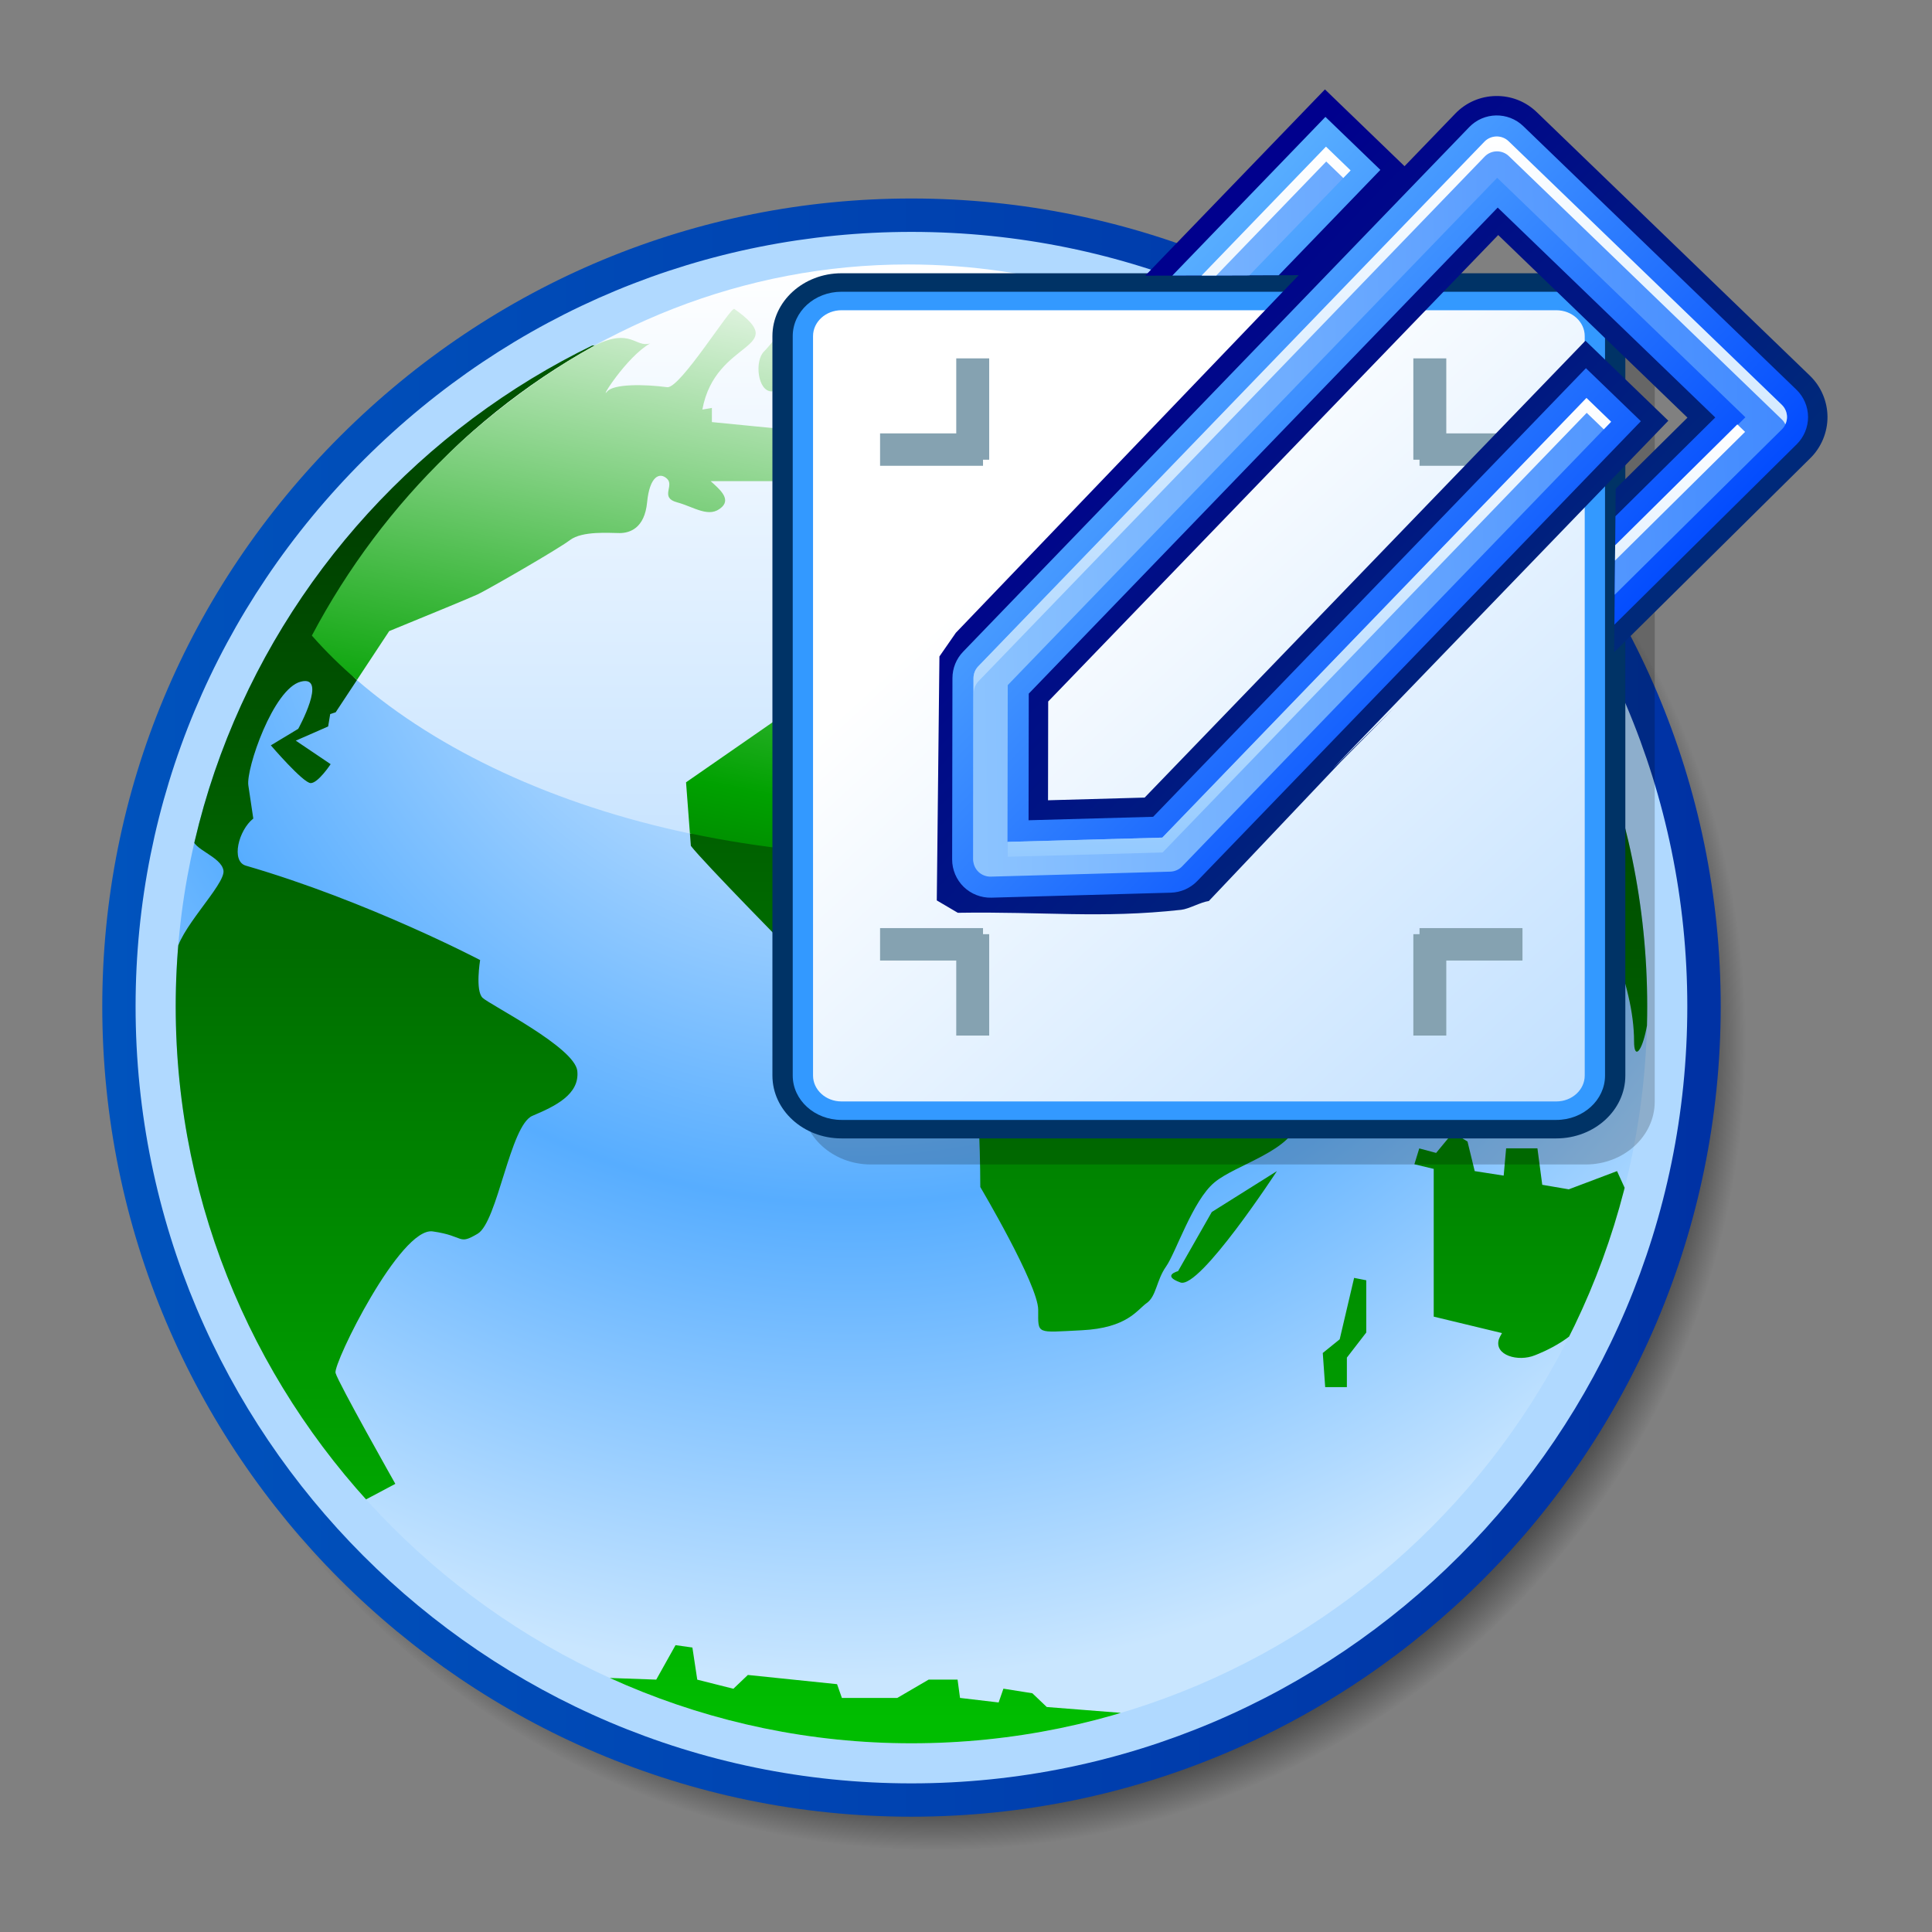 <?xml version="1.0" encoding="UTF-8" standalone="no"?>
<!-- Created with Inkscape (http://www.inkscape.org/) -->
<svg:svg
   xmlns:a="http://ns.adobe.com/AdobeSVGViewerExtensions/3.0/"
   xmlns:dc="http://purl.org/dc/elements/1.1/"
   xmlns:cc="http://creativecommons.org/ns#"
   xmlns:rdf="http://www.w3.org/1999/02/22-rdf-syntax-ns#"
   xmlns:svg="http://www.w3.org/2000/svg"
   xmlns:xlink="http://www.w3.org/1999/xlink"
   xmlns:sodipodi="http://sodipodi.sourceforge.net/DTD/sodipodi-0.dtd"
   xmlns:inkscape="http://www.inkscape.org/namespaces/inkscape"
   width="44"
   height="44"
   id="svg2646"
   sodipodi:version="0.32"
   inkscape:version="0.46"
   version="1.0"
   sodipodi:docname="Georeferenzierung 1.svg"
   inkscape:output_extension="org.inkscape.output.svg.inkscape"
   inkscape:export-filename="E:\data\gis\kartenwerkstatt\svg-signaturen\Georeferenzierung 1.png"
   inkscape:export-xdpi="261.81818"
   inkscape:export-ydpi="261.81818">
  <svg:rect width="100%" height="100%" fill="#808080" stroke="none"/>
  <svg:defs
     id="defs2648">
    <svg:linearGradient
       id="SVGID_8_"
       gradientUnits="userSpaceOnUse"
       x1="25.306"
       y1="5.161"
       x2="19.853"
       y2="32.295">
      <svg:stop
         offset="0"
         style="stop-color:#FFFFFF"
         id="stop54" />
      <svg:stop
         offset="0.497"
         style="stop-color:#00A100"
         id="stop56" />
      <svg:stop
         offset="0.994"
         style="stop-color:#000000"
         id="stop58" />
    </svg:linearGradient>
    <svg:linearGradient
       inkscape:collect="always"
       xlink:href="#SVGID_8_"
       id="linearGradient5544"
       gradientUnits="userSpaceOnUse"
       x1="25.306"
       y1="5.161"
       x2="19.853"
       y2="32.295" />
    <svg:linearGradient
       id="SVGID_7_"
       gradientUnits="userSpaceOnUse"
       x1="690.941"
       y1="977.157"
       x2="690.941"
       y2="1069.141"
       gradientTransform="matrix(0.315,0,0,0.315,-193.939,-303.123)">
      <svg:stop
         offset="0"
         style="stop-color:#FFFFFF"
         id="stop47" />
      <svg:stop
         offset="1"
         style="stop-color:#94CAFF"
         id="stop49" />
    </svg:linearGradient>
    <svg:linearGradient
       inkscape:collect="always"
       xlink:href="#SVGID_7_"
       id="linearGradient5542"
       gradientUnits="userSpaceOnUse"
       gradientTransform="matrix(0.315,0,0,0.315,-193.939,-303.123)"
       x1="690.941"
       y1="977.157"
       x2="690.941"
       y2="1069.141" />
    <svg:linearGradient
       gradientTransform="matrix(0.315,0,0,-0.315,-250.166,-358.406)"
       y2="-1269.558"
       x2="868.996"
       y1="-1149.405"
       x1="868.996"
       gradientUnits="userSpaceOnUse"
       id="SVGID_6_">
      <svg:stop
         id="stop38"
         style="stop-color:#006A00"
         offset="0" />
      <svg:stop
         id="stop40"
         style="stop-color:#004000"
         offset="0.2" />
      <svg:stop
         id="stop42"
         style="stop-color:#00BD00"
         offset="1" />
    </svg:linearGradient>
    <svg:linearGradient
       inkscape:collect="always"
       xlink:href="#SVGID_6_"
       id="linearGradient5540"
       gradientUnits="userSpaceOnUse"
       gradientTransform="matrix(0.315,0,0,-0.315,-250.166,-358.406)"
       x1="868.996"
       y1="-1149.405"
       x2="868.996"
       y2="-1269.558" />
    <svg:clipPath
       id="SVGID_4_">
      <svg:path
         id="use26"
         d="M 23.589,42.098 C 33.866,42.098 42.205,33.725 42.205,23.453 C 42.205,13.246 33.867,4.872 23.589,4.872 C 13.383,4.872 4.974,13.246 4.974,23.453 C 4.974,33.725 13.384,42.098 23.589,42.098 z" />
    </svg:clipPath>
    <svg:radialGradient
       gradientUnits="userSpaceOnUse"
       gradientTransform="matrix(0.315,0,0,0.315,-193.939,-303.123)"
       r="96.023"
       cy="995.407"
       cx="685.649"
       id="SVGID_5_">
      <svg:stop
         id="stop29"
         style="stop-color:#FFFFFF"
         offset="0" />
      <svg:stop
         id="stop31"
         style="stop-color:#57ADFF"
         offset="0.596" />
      <svg:stop
         id="stop33"
         style="stop-color:#C9E6FF"
         offset="0.994" />
    </svg:radialGradient>
    <svg:radialGradient
       inkscape:collect="always"
       xlink:href="#SVGID_5_"
       id="radialGradient5538"
       gradientUnits="userSpaceOnUse"
       gradientTransform="matrix(0.315,0,0,0.315,-193.939,-303.123)"
       cx="685.649"
       cy="995.407"
       r="96.023" />
    <svg:linearGradient
       id="SVGID_2_"
       gradientUnits="userSpaceOnUse"
       x1="625.57"
       y1="1036.848"
       x2="755.563"
       y2="1036.848"
       gradientTransform="matrix(0.315,0,0,0.315,-193.939,-303.123)">
      <svg:stop
         offset="0"
         style="stop-color:#0053BD"
         id="stop12" />
      <svg:stop
         offset="0.994"
         style="stop-color:#0032A4"
         id="stop14" />
    </svg:linearGradient>
    <svg:linearGradient
       inkscape:collect="always"
       xlink:href="#SVGID_2_"
       id="linearGradient5536"
       gradientUnits="userSpaceOnUse"
       gradientTransform="matrix(0.315,0,0,0.315,-193.939,-303.123)"
       x1="625.57"
       y1="1036.848"
       x2="755.563"
       y2="1036.848" />
    <svg:radialGradient
       id="SVGID_1_"
       cx="24.223"
       cy="24.329"
       r="20.473"
       gradientUnits="userSpaceOnUse">
      <svg:stop
         offset="0.948"
         style="stop-color:#000000;stop-opacity:0.4"
         id="stop5" />
      <svg:stop
         offset="1"
         style="stop-color:#000000;stop-opacity:0"
         id="stop7" />
    </svg:radialGradient>
    <svg:radialGradient
       inkscape:collect="always"
       xlink:href="#SVGID_1_"
       id="radialGradient5534"
       gradientUnits="userSpaceOnUse"
       cx="24.223"
       cy="24.329"
       r="20.473" />
    <svg:linearGradient
       y2="312.21"
       x2="312.329"
       y1="86.276"
       x1="86.395"
       gradientUnits="userSpaceOnUse"
       id="XMLID_1_">
      <svg:stop
         id="stop556"
         style="stop-color:#FFFFFF"
         offset="0" />
      <svg:stop
         id="stop557"
         style="stop-color:#99CCFF"
         offset="1" />
      <a:midPointStop
         id="midPointStop558"
         style="stop-color:#FFFFFF"
         offset="0" />
      <a:midPointStop
         id="midPointStop559"
         style="stop-color:#FFFFFF"
         offset="0.5" />
      <a:midPointStop
         id="midPointStop560"
         style="stop-color:#99CCFF"
         offset="1" />
    </svg:linearGradient>
    <svg:linearGradient
       inkscape:collect="always"
       xlink:href="#XMLID_1_"
       id="linearGradient5566"
       gradientUnits="userSpaceOnUse"
       gradientTransform="matrix(0.626,0,0,0.57,-168.945,-329.645)"
       x1="86.395"
       y1="86.276"
       x2="312.329"
       y2="312.21" />
    <svg:linearGradient
       gradientTransform="matrix(0.707,0.707,-0.707,0.707,128,-53.129)"
       gradientUnits="userSpaceOnUse"
       id="XMLID_14_"
       y2="100.944"
       x2="38.088"
       y1="218.47"
       x1="155.613">
      <svg:stop
         id="stop195"
         offset="0"
         style="stop-color:#94caff;stop-opacity:1;" />
      <svg:stop
         id="stop197"
         offset="1"
         style="stop-color:#ffffff;stop-opacity:1;" />
      <midPointStop
         id="midPointStop199"
         style="stop-color:#94CAFF"
         offset="0" />
      <midPointStop
         id="midPointStop201"
         style="stop-color:#94CAFF"
         offset="0.5" />
      <midPointStop
         id="midPointStop203"
         style="stop-color:#FFFFFF"
         offset="1" />
    </svg:linearGradient>
    <svg:linearGradient
       inkscape:collect="always"
       xlink:href="#XMLID_14_"
       id="linearGradient5558"
       gradientUnits="userSpaceOnUse"
       gradientTransform="matrix(0.274,0.264,-0.264,0.274,40.495,-164.244)"
       x1="155.613"
       y1="218.47"
       x2="38.088"
       y2="100.944" />
    <svg:linearGradient
       gradientTransform="matrix(0.707,0.707,-0.707,0.707,128,-53.129)"
       gradientUnits="userSpaceOnUse"
       id="XMLID_13_"
       y2="61.368"
       x2="75.593"
       y1="165.62"
       x1="179.845">
      <svg:stop
         id="stop180"
         offset="0"
         style="stop-color:#94caff;stop-opacity:1;" />
      <svg:stop
         id="stop182"
         offset="1"
         style="stop-color:#ffffff;stop-opacity:1;" />
      <midPointStop
         id="midPointStop184"
         style="stop-color:#94CAFF"
         offset="0" />
      <midPointStop
         id="midPointStop186"
         style="stop-color:#94CAFF"
         offset="0.5" />
      <midPointStop
         id="midPointStop188"
         style="stop-color:#FFFFFF"
         offset="1" />
    </svg:linearGradient>
    <svg:linearGradient
       inkscape:collect="always"
       xlink:href="#XMLID_13_"
       id="linearGradient5556"
       gradientUnits="userSpaceOnUse"
       gradientTransform="matrix(0.274,0.264,-0.264,0.274,40.495,-164.244)"
       x1="179.845"
       y1="165.62"
       x2="75.593"
       y2="61.368" />
    <svg:linearGradient
       gradientTransform="matrix(0.707,0.707,-0.707,0.707,128,-53.129)"
       gradientUnits="userSpaceOnUse"
       id="XMLID_12_"
       y2="109.937"
       x2="103.589"
       y1="175.187"
       x1="168.838">
      <svg:stop
         id="stop165"
         offset="0"
         style="stop-color:#94caff;stop-opacity:1;" />
      <svg:stop
         id="stop167"
         offset="1"
         style="stop-color:#ffffff;stop-opacity:1;" />
      <midPointStop
         id="midPointStop169"
         style="stop-color:#94CAFF"
         offset="0" />
      <midPointStop
         id="midPointStop171"
         style="stop-color:#94CAFF"
         offset="0.5" />
      <midPointStop
         id="midPointStop173"
         style="stop-color:#FFFFFF"
         offset="1" />
    </svg:linearGradient>
    <svg:linearGradient
       inkscape:collect="always"
       xlink:href="#XMLID_12_"
       id="linearGradient5554"
       gradientUnits="userSpaceOnUse"
       gradientTransform="matrix(0.274,0.264,-0.264,0.274,40.495,-164.244)"
       x1="168.838"
       y1="175.187"
       x2="103.589"
       y2="109.937" />
    <svg:linearGradient
       gradientTransform="matrix(0.707,0.707,-0.707,0.707,128,-53.129)"
       gradientUnits="userSpaceOnUse"
       id="XMLID_11_"
       y2="111.55"
       x2="110.542"
       y1="186.741"
       x1="185.732">
      <svg:stop
         id="stop150"
         offset="0"
         style="stop-color:#94caff;stop-opacity:1;" />
      <svg:stop
         id="stop152"
         offset="1"
         style="stop-color:#ffffff;stop-opacity:1;" />
      <midPointStop
         id="midPointStop154"
         style="stop-color:#94CAFF"
         offset="0" />
      <midPointStop
         id="midPointStop156"
         style="stop-color:#94CAFF"
         offset="0.5" />
      <midPointStop
         id="midPointStop158"
         style="stop-color:#FFFFFF"
         offset="1" />
    </svg:linearGradient>
    <svg:linearGradient
       inkscape:collect="always"
       xlink:href="#XMLID_11_"
       id="linearGradient5552"
       gradientUnits="userSpaceOnUse"
       gradientTransform="matrix(0.707,0.707,-0.707,0.707,128,-53.129)"
       x1="185.732"
       y1="186.741"
       x2="110.542"
       y2="111.55" />
    <svg:linearGradient
       gradientTransform="matrix(0.707,0.707,-0.707,0.707,128,-53.129)"
       gradientUnits="userSpaceOnUse"
       id="XMLID_10_"
       y2="61.884"
       x2="195.678"
       y1="195.68"
       x1="61.883">
      <svg:stop
         id="stop135"
         offset="0.006"
         style="stop-color:#94caff;stop-opacity:1;" />
      <svg:stop
         id="stop137"
         offset="1"
         style="stop-color:#428aff;stop-opacity:1;" />
      <midPointStop
         id="midPointStop139"
         style="stop-color:#94CAFF"
         offset="0.006" />
      <midPointStop
         id="midPointStop141"
         style="stop-color:#94CAFF"
         offset="0.5" />
      <midPointStop
         id="midPointStop143"
         style="stop-color:#428AFF"
         offset="1" />
    </svg:linearGradient>
    <svg:linearGradient
       inkscape:collect="always"
       xlink:href="#XMLID_10_"
       id="linearGradient5550"
       gradientUnits="userSpaceOnUse"
       gradientTransform="matrix(0.274,0.264,-0.264,0.274,40.495,-164.244)"
       x1="61.883"
       y1="195.68"
       x2="195.678"
       y2="61.884" />
    <svg:linearGradient
       gradientTransform="matrix(0.707,0.707,-0.707,0.707,128,-53.129)"
       gradientUnits="userSpaceOnUse"
       id="XMLID_9_"
       y2="148.311"
       x2="182.288"
       y1="148.311"
       x1="65.701">
      <svg:stop
         id="stop120"
         offset="0"
         style="stop-color:#57adff;stop-opacity:1;" />
      <svg:stop
         id="stop122"
         offset="1"
         style="stop-color:#034cfe;stop-opacity:1;" />
      <midPointStop
         id="midPointStop124"
         style="stop-color:#57ADFF"
         offset="0" />
      <midPointStop
         id="midPointStop126"
         style="stop-color:#57ADFF"
         offset="0.5" />
      <midPointStop
         id="midPointStop128"
         style="stop-color:#034CFE"
         offset="1" />
    </svg:linearGradient>
    <svg:linearGradient
       inkscape:collect="always"
       xlink:href="#XMLID_9_"
       id="linearGradient5548"
       gradientUnits="userSpaceOnUse"
       gradientTransform="matrix(0.274,0.264,-0.264,0.274,40.495,-164.244)"
       x1="65.701"
       y1="148.311"
       x2="182.288"
       y2="148.311" />
    <svg:linearGradient
       gradientTransform="matrix(0.707,0.707,-0.707,0.707,128,-53.129)"
       gradientUnits="userSpaceOnUse"
       id="XMLID_8_"
       y2="148.311"
       x2="182.29"
       y1="148.311"
       x1="65.7">
      <svg:stop
         id="stop105"
         offset="0"
         style="stop-color:#00008d;stop-opacity:1;" />
      <svg:stop
         id="stop107"
         offset="1"
         style="stop-color:#00297a;stop-opacity:1;" />
      <midPointStop
         id="midPointStop109"
         style="stop-color:#00008D"
         offset="0" />
      <midPointStop
         id="midPointStop111"
         style="stop-color:#00008D"
         offset="0.5" />
      <midPointStop
         id="midPointStop113"
         style="stop-color:#00297A"
         offset="1" />
    </svg:linearGradient>
    <svg:linearGradient
       inkscape:collect="always"
       xlink:href="#XMLID_8_"
       id="linearGradient5546"
       gradientUnits="userSpaceOnUse"
       gradientTransform="matrix(0.274,0.264,-0.264,0.274,40.495,-164.244)"
       x1="65.7"
       y1="148.311"
       x2="182.29"
       y2="148.311" />
    <svg:clipPath
       clipPathUnits="userSpaceOnUse"
       id="clipPath5600">
      <svg:path
         sodipodi:nodetypes="ccccccsccccccccc"
         id="path5602"
         d="M 70.299,-124.192 L 88.584,-103.274 L 63.921,-79.389 L 64.123,-100.484 L 42.627,-78.752 L 32.277,-67.832 C 31.627,-67.742 30.725,-67.21 30.113,-67.143 C 23.819,-66.449 19.339,-67.019 12.631,-66.91 L 10.985,-67.879 L 11.192,-86.972 L 12.478,-88.825 L 39.31,-116.811 L 23.431,-116.758 L 43.616,-136.225 L 56.307,-134.027 L 70.299,-124.192 z"
         style="opacity:0.6;fill:#ff5555;fill-opacity:1;fill-rule:nonzero;stroke:none;stroke-width:0.853;stroke-linecap:butt;stroke-linejoin:miter;marker:none;marker-start:none;marker-mid:none;marker-end:none;stroke-miterlimit:1;stroke-dasharray:none;stroke-dashoffset:0;stroke-opacity:1;visibility:visible;display:inline;overflow:visible;enable-background:accumulate" />
    </svg:clipPath>
  </svg:defs>
  <sodipodi:namedview
     id="base"
     pagecolor="#ffffff"
     bordercolor="#666666"
     borderopacity="1.0"
     inkscape:pageopacity="0.0"
     inkscape:pageshadow="2"
     inkscape:zoom="8.6704538"
     inkscape:cx="22.000002"
     inkscape:cy="22.000002"
     inkscape:document-units="px"
     inkscape:current-layer="layer1"
     showgrid="false" />
  <svg:g
     inkscape:label="Ebene 1"
     inkscape:groupmode="layer"
     id="layer1"
     transform="translate(-112.286,-281.791)">
    <svg:g
       style="overflow:visible"
       id="g5472"
       transform="matrix(0.723,0,0,0.723,116.765,286.357)">
      <svg:g
         id="g5474"
         transform="matrix(1.245,0,0,1.245,-6.853,-3.814)">
        <svg:path
           id="path5476"
           d="M 9.776,9.864 C 5.889,13.74 3.749,18.865 3.749,24.296 C 3.749,35.602 12.933,44.8 24.222,44.8 C 35.512,44.8 44.698,35.602 44.698,24.296 C 44.698,13.026 35.512,3.858 24.222,3.858 C 18.789,3.858 13.658,5.991 9.776,9.864 z"
           enable-background="new    "
           style="fill:url(#radialGradient5534)" />
        <svg:path
           id="path5478"
           d="M 9.142,9.02 C 5.256,12.896 3.116,18.021 3.116,23.452 C 3.116,34.758 12.3,43.955 23.589,43.955 C 34.879,43.955 44.064,34.758 44.064,23.452 C 44.064,12.182 34.879,3.013 23.589,3.013 C 18.156,3.013 13.025,5.146 9.142,9.02 z"
           style="fill:url(#linearGradient5536)" />
        <svg:path
           id="path5480"
           d="M 9.738,9.618 C 6.012,13.335 3.959,18.248 3.959,23.452 C 3.959,34.292 12.765,43.112 23.588,43.112 C 34.412,43.112 43.219,34.293 43.219,23.452 C 43.219,12.648 34.412,3.858 23.588,3.858 C 18.381,3.858 13.462,5.903 9.738,9.618 z"
           style="fill:#b0d9ff" />
        <svg:g
           id="g5482">
          <svg:defs
             id="defs5484" />
          <svg:clipPath
             id="clipPath5488">
            <svg:use
               id="use5490"
               overflow="visible"
               xlink:href="#SVGID_3_"
               style="overflow:visible"
               x="0"
               y="0"
               width="256"
               height="256" />
          </svg:clipPath>
          <svg:radialGradient
             gradientUnits="userSpaceOnUse"
             gradientTransform="matrix(0.315,0,0,0.315,-193.939,-303.123)"
             r="96.023"
             cy="995.407"
             cx="685.649"
             id="radialGradient5492">
            <svg:stop
               id="stop5494"
               style="stop-color:#FFFFFF"
               offset="0" />
            <svg:stop
               id="stop5496"
               style="stop-color:#57ADFF"
               offset="0.596" />
            <svg:stop
               id="stop5498"
               style="stop-color:#C9E6FF"
               offset="0.994" />
          </svg:radialGradient>
          <svg:path
             id="path5500"
             d="M 23.589,42.098 C 33.866,42.098 42.205,33.725 42.205,23.453 C 42.205,13.246 33.867,4.872 23.589,4.872 C 13.383,4.872 4.974,13.246 4.974,23.453 C 4.974,33.725 13.384,42.098 23.589,42.098 z"
             clip-path="url(#SVGID_4_)"
             style="fill:url(#radialGradient5538)" />
          <svg:linearGradient
             gradientTransform="matrix(0.315,0,0,-0.315,-250.166,-358.406)"
             y2="-1269.558"
             x2="868.996"
             y1="-1149.405"
             x1="868.996"
             gradientUnits="userSpaceOnUse"
             id="linearGradient5502">
            <svg:stop
               id="stop5504"
               style="stop-color:#006A00"
               offset="0" />
            <svg:stop
               id="stop5506"
               style="stop-color:#004000"
               offset="0.2" />
            <svg:stop
               id="stop5508"
               style="stop-color:#00BD00"
               offset="1" />
          </svg:linearGradient>
          <svg:path
             id="path5510"
             d="M 17.279,6.581 C 17.185,6.581 17.082,6.62 16.977,6.679 C 17.224,6.606 17.34,6.581 17.279,6.581 M 23.396,7.773 L 23.457,6.878 L 22.513,6.937 L 22.638,7.772 L 23.396,7.772 M 12.739,23.237 C 12.549,23.058 12.676,22.281 12.676,22.281 C 12.676,22.281 9.838,20.79 6.749,19.893 C 6.368,19.783 6.561,18.998 6.937,18.701 L 6.812,17.863 C 6.749,17.446 7.443,15.416 8.137,15.238 C 8.831,15.058 8.074,16.431 8.074,16.431 L 7.381,16.849 C 7.381,16.849 8.2,17.804 8.39,17.804 C 8.578,17.804 8.894,17.325 8.894,17.325 L 8.012,16.73 L 8.831,16.371 L 8.883,16.057 L 9.021,16.013 L 10.378,13.957 C 11.316,13.573 12.469,13.098 12.615,13.028 C 12.868,12.909 14.633,11.895 14.948,11.657 C 15.264,11.417 15.956,11.478 16.208,11.478 C 16.461,11.478 16.839,11.358 16.902,10.7 C 16.965,10.044 17.217,9.924 17.407,10.104 C 17.596,10.281 17.217,10.581 17.659,10.7 C 18.1,10.82 18.478,11.118 18.794,10.82 C 19.024,10.602 18.716,10.353 18.508,10.165 L 22.009,10.165 L 22.388,9.088 L 21.568,8.969 L 18.542,8.67 L 18.542,8.312 L 18.3,8.353 C 18.628,6.552 20.574,6.849 19.109,5.806 C 19.02,5.742 17.738,7.827 17.411,7.786 C 16.82,7.708 16.057,7.702 15.894,7.894 C 15.678,8.148 16.377,7.021 16.979,6.679 C 16.261,6.89 14.975,6.237 12.656,7.875 C 11.872,8.429 9.904,10.675 9.093,11.538 C 5.671,15.578 5.395,19.034 5.395,19.187 C 5.395,19.485 6.12,19.654 6.182,20.013 C 6.245,20.369 4.984,21.565 4.984,22.161 C 4.984,22.435 4.353,25.416 5.739,29.145 C 6.969,32.683 9.349,35.803 9.655,35.999 L 10.531,35.534 C 10.531,35.534 9.081,32.967 9.018,32.727 C 8.955,32.489 10.657,29.026 11.478,29.147 C 12.297,29.263 12.108,29.504 12.613,29.206 C 13.118,28.909 13.433,26.459 14,26.222 C 14.568,25.982 15.198,25.684 15.135,25.087 C 15.071,24.489 12.928,23.416 12.739,23.237 M 26.422,5.685 L 24.72,5.087 L 25.035,6.043 L 26.422,5.685 M 20.053,7.894 C 20.243,7.894 24.025,5.388 23.647,5.327 C 23.27,5.268 23.207,5.327 22.196,5.207 C 21.189,5.088 20.115,6.64 19.864,6.88 C 19.612,7.119 19.697,7.894 20.053,7.894 M 37.414,25.895 L 37.902,25.261 L 37.414,25.089 L 37.048,25.549 L 36.621,26.182 L 36.986,26.354 L 37.414,25.895 M 39.549,27.967 L 39.427,27.045 L 38.635,27.045 L 38.573,27.735 L 37.84,27.621 L 37.658,26.873 L 37.292,26.643 L 36.864,27.161 L 36.437,27.047 L 36.314,27.448 L 36.803,27.565 L 36.803,31.303 L 38.53,31.719 C 38.49,31.787 38.461,31.846 38.451,31.877 C 38.328,32.28 38.938,32.455 39.365,32.28 C 39.523,32.217 40.518,31.834 40.834,31.083 C 41.273,30.037 41.558,28.531 41.634,28.044 L 41.441,27.621 L 40.22,28.082 L 39.547,27.967 L 39.549,27.967 M 38.938,12.656 C 36.146,8.423 29.438,5.656 29.438,5.656 L 27.71,6.561 L 27.465,6.16 L 26.856,5.929 L 26.856,6.448 L 27.405,6.909 L 27.04,7.081 L 25.636,7.195 L 22.463,8.922 L 22.768,10.303 L 22.401,10.419 L 22.219,10.706 L 23.257,12.258 L 23.318,12.777 L 22.464,12.949 L 22.464,13.984 L 21.976,14.099 L 22.037,14.905 L 17.886,17.783 L 18.008,19.392 C 18.313,19.795 20.694,22.212 20.694,22.212 C 20.694,22.212 23.44,22.326 24.05,21.982 C 24.661,21.637 24.233,22.327 24.417,22.5 C 24.599,22.673 24.661,23.881 24.843,23.996 C 25.027,24.111 24.843,24.8 25.087,25.033 C 25.331,25.262 25.331,28.024 25.331,28.024 C 25.331,28.024 26.796,30.498 26.796,31.13 C 26.796,31.762 26.734,31.705 27.895,31.648 C 29.054,31.591 29.298,31.13 29.542,30.959 C 29.786,30.788 29.786,30.384 30.03,30.037 C 30.276,29.691 30.702,28.37 31.252,27.91 C 31.8,27.448 33.266,27.102 33.387,26.299 C 33.509,25.492 34.058,24.86 34.058,24.86 L 36.697,22.069 L 36.623,22.444 L 36.562,23.882 L 37.356,23.595 L 37.295,22.04 L 37.011,21.739 L 37.051,21.695 C 37.051,21.695 36.867,21.35 36.624,21.35 C 36.38,21.35 34.914,21.695 34.671,21.638 C 34.427,21.58 33.389,18.818 33.206,18.704 C 33.022,18.589 31.864,16.689 31.864,16.689 C 31.864,16.689 34.548,19.911 34.975,21.177 C 35.223,21.914 36.155,21.228 36.913,20.459 L 37.113,20.948 L 37.6,20.832 L 37.539,20.257 L 38.088,20.257 L 38.088,21.12 L 37.905,21.581 L 37.842,22.328 L 38.331,22.789 L 38.575,22.387 L 39.366,21.638 L 40.282,21.178 L 40.527,21.638 L 40.649,22.271 L 40.405,22.961 L 39.917,23.364 L 39.673,24.4 L 39.673,24.918 L 39.124,24.572 L 39.063,23.48 L 38.27,23.539 L 37.905,24.516 L 38.454,25.323 L 39.735,25.496 L 40.772,24.517 L 40.894,22.621 L 41.356,22.011 C 41.657,22.784 41.872,23.593 41.872,24.346 C 41.872,25.172 42.526,23.929 42.206,21.409 C 42.205,21.406 41.703,15.422 38.938,12.656 z M 26.732,15.135 L 23.437,15.018 L 24.839,13.868 L 25.571,13.868 L 26.731,14.673 L 26.731,15.135 M 30.762,14.732 L 30.762,15.25 L 29.359,15.25 L 29.481,15.596 L 28.626,15.712 L 28.566,15.998 L 27.956,15.885 L 26.856,15.654 L 27.04,15.367 L 27.224,15.02 L 27.834,14.387 L 28.079,14.848 L 28.993,14.79 L 29.481,14.271 L 31.374,14.617 L 30.762,14.732 M 30.883,13.984 L 30.151,14.099 L 30.03,13.58 L 30.944,13.466 L 31.067,12.948 L 31.739,13.639 L 30.883,13.984 L 30.883,13.984 M 34.424,31.877 L 33.996,32.223 L 34.057,33.086 L 34.606,33.086 L 34.606,32.34 L 35.096,31.705 L 35.096,30.383 L 34.789,30.323 L 34.424,31.877 L 34.424,31.877 M 30.335,30.152 C 30.335,30.152 29.907,30.263 30.395,30.439 C 30.883,30.613 32.836,27.621 32.836,27.621 L 31.188,28.656 L 30.335,30.152 L 30.335,30.152 M 27.013,41.18 L 26.648,40.832 L 25.916,40.716 L 25.795,41.065 L 24.818,40.95 L 24.756,40.487 L 24.024,40.487 L 23.231,40.95 L 21.829,40.95 L 21.707,40.602 L 19.45,40.369 L 19.084,40.718 L 18.17,40.488 L 18.047,39.675 L 17.62,39.615 L 17.132,40.487 L 15.485,40.428 C 15.78,40.567 18.238,42.034 22.01,42.34 C 27.012,42.744 29.391,41.529 29.391,41.529 L 29.208,41.353 L 27.013,41.18 L 27.013,41.18 L 27.013,41.18 z"
             clip-path="url(#SVGID_4_)"
             style="fill:url(#linearGradient5540)" />
        </svg:g>
        <svg:path
           id="path5512"
           d="M 9.561,15.2 C 11.625,16.984 14.56,18.357 17.979,19.079 C 17.979,19.079 21.872,18.688 23.812,18.688 C 27.181,18.688 32.689,18.006 32.689,18.006 C 32.746,17.984 32.801,17.962 32.857,17.939 C 32.857,17.939 34.705,16.488 35.656,15.86 C 36.647,15.205 38.603,14.1 38.603,14.1 C 35.671,8.502 30.004,4.682 23.496,4.682 C 19.337,4.682 15.5,6.265 12.509,8.886 C 10.861,10.33 9.861,11.924 8.812,13.907 C 9.155,14.298 9.145,14.839 9.561,15.2 z"
           style="fill:url(#linearGradient5542)" />
        <svg:path
           id="path5514"
           d="M 34.854,9.195 C 32.094,6.828 29.286,5.736 29.286,5.736 L 27.71,6.561 L 27.465,6.16 L 26.856,5.929 L 26.856,6.448 L 27.405,6.909 L 27.04,7.081 L 25.636,7.195 L 22.463,8.922 L 22.768,10.303 L 22.401,10.419 L 22.22,10.706 L 23.257,12.258 L 23.318,12.777 L 22.464,12.949 L 22.464,13.984 L 21.976,14.099 L 22.037,14.905 L 17.886,17.784 L 17.984,19.076 C 19.724,19.444 21.586,19.647 23.527,19.647 C 26.899,19.647 30.037,19.041 32.69,18.001 C 32.308,17.418 31.863,16.688 31.863,16.688 C 31.863,16.688 32.304,17.218 32.858,17.933 C 35.25,16.971 37.235,15.656 38.606,14.1 C 37.632,12.244 36.357,10.585 34.854,9.195 z M 26.732,15.135 L 23.437,15.018 L 24.839,13.869 L 25.571,13.869 L 26.731,14.674 L 26.731,15.135 L 26.732,15.135 z M 30.762,14.732 L 30.762,15.25 L 29.359,15.25 L 29.481,15.596 L 28.626,15.712 L 28.566,15.998 L 27.956,15.885 L 26.856,15.654 L 27.04,15.367 L 27.224,15.02 L 27.834,14.387 L 28.079,14.848 L 28.993,14.79 L 29.481,14.271 L 31.374,14.617 L 30.762,14.732 z M 30.883,13.983 L 30.883,13.983 L 30.151,14.099 L 30.03,13.58 L 30.944,13.466 L 31.067,12.948 L 31.739,13.639 L 30.883,13.983 z M 18.794,10.819 C 19.024,10.601 18.716,10.352 18.508,10.164 L 22.009,10.164 L 22.388,9.087 L 21.568,8.968 L 18.54,8.67 L 18.54,8.312 L 18.299,8.353 C 18.627,6.552 20.574,6.849 19.108,5.807 C 19.019,5.743 17.736,7.827 17.41,7.787 C 16.819,7.709 16.055,7.703 15.892,7.895 C 15.677,8.149 16.375,7.022 16.977,6.68 C 16.596,6.792 16.497,6.278 15.581,6.73 C 13.395,7.939 11.861,9.483 11.861,9.483 C 10.494,10.805 9.327,12.354 8.419,14.072 C 8.76,14.462 9.144,14.837 9.559,15.196 L 10.376,13.958 C 11.314,13.575 12.467,13.099 12.614,13.029 C 12.866,12.91 14.631,11.896 14.947,11.657 C 15.263,11.417 15.956,11.478 16.207,11.478 C 16.46,11.478 16.838,11.358 16.901,10.7 C 16.964,10.044 17.217,9.924 17.406,10.104 C 17.595,10.281 17.217,10.581 17.658,10.7 C 18.1,10.819 18.478,11.118 18.794,10.819 z M 20.053,7.894 C 20.243,7.894 24.026,5.388 23.647,5.327 C 23.27,5.268 23.207,5.327 22.196,5.207 C 21.188,5.087 20.115,6.64 19.863,6.879 C 19.612,7.119 19.697,7.894 20.053,7.894 z M 23.396,7.773 L 23.457,6.878 L 22.513,6.937 L 22.638,7.773 L 23.396,7.773 L 23.396,7.773 z M 26.422,5.685 L 24.72,5.087 L 25.035,6.044 L 26.422,5.685 z"
           style="fill:url(#linearGradient5544)" />
      </svg:g>
    </svg:g>
    <svg:g
       style="overflow:visible"
       id="g5560"
       transform="matrix(0.155,0,0,0.155,153.37,337.678)">
      <svg:path
         d="M -137.103,-316.582 C -142.697,-316.582 -147.248,-312.439 -147.248,-307.346 L -147.248,-198.7 C -147.248,-193.607 -142.697,-189.464 -137.103,-189.464 L -32.072,-189.464 C -26.478,-189.464 -21.927,-193.608 -21.927,-198.7 L -21.927,-307.346 C -21.927,-312.439 -26.478,-316.582 -32.072,-316.582 L -137.103,-316.582 L -137.103,-316.582 z"
         id="path5464"
         style="opacity:0.2;stroke:none" />
      <svg:path
         d="M -141.42,-320.411 C -147.015,-320.411 -151.566,-316.268 -151.566,-311.176 L -151.566,-202.528 C -151.566,-197.436 -147.015,-193.293 -141.42,-193.293 L -36.389,-193.293 C -30.796,-193.293 -26.245,-197.436 -26.245,-202.528 L -26.245,-311.176 C -26.245,-316.268 -30.796,-320.411 -36.389,-320.411 L -141.42,-320.411 z"
         id="path5466"
         style="fill:#003366;stroke:none" />
      <svg:path
         d="M -148.581,-202.529 C -148.581,-198.929 -145.375,-196.01 -141.42,-196.01 L -36.389,-196.01 C -32.436,-196.01 -29.229,-198.929 -29.229,-202.529 L -29.229,-311.176 C -29.229,-314.776 -32.436,-317.695 -36.389,-317.695 L -141.42,-317.695 C -145.375,-317.695 -148.581,-314.776 -148.581,-311.176 L -148.581,-202.529 z"
         id="path5468"
         style="fill:#3399ff;stroke:none" />
      <svg:path
         d="M -141.42,-314.978 C -143.723,-314.978 -145.597,-313.272 -145.597,-311.176 L -145.597,-202.528 C -145.597,-200.432 -143.723,-198.725 -141.42,-198.725 L -36.389,-198.725 C -34.086,-198.725 -32.212,-200.432 -32.212,-202.528 L -32.212,-311.176 C -32.212,-313.272 -34.086,-314.978 -36.389,-314.978 L -141.42,-314.978 L -141.42,-314.978 z"
         id="path5470"
         style="fill:url(#linearGradient5566);stroke:none" />
    </svg:g>
    <svg:g
       id="g5568"
       transform="matrix(0.152,0,0,0.156,153.313,306.301)"
       style="stroke:#85a2b1;stroke-opacity:1;overflow:visible">
      <svg:g
         transform="matrix(0.617,0,0,0.592,-168.903,-131.143)"
         id="g5570"
         style="stroke:#85a2b1;stroke-opacity:1">
        <svg:path
           d="M 50,67 L 75,67"
           id="path5572"
           style="fill:none;stroke:#85a2b1;stroke-width:8;stroke-linejoin:round;stroke-opacity:1" />
        <svg:path
           d="M 72.5,44.5 L 72.5,69.5"
           id="path5574"
           style="fill:none;stroke:#85a2b1;stroke-width:8;stroke-linejoin:round;stroke-opacity:1" />
      </svg:g>
      <svg:g
         transform="matrix(0.617,0,0,0.592,-168.903,-131.143)"
         id="g5576"
         style="stroke:#85a2b1;stroke-opacity:1">
        <svg:path
           d="M 50,189 L 75,189"
           id="path5578"
           style="fill:none;stroke:#85a2b1;stroke-width:8;stroke-opacity:1" />
        <svg:path
           d="M 72.5,211.5 L 72.5,186.5"
           id="path5580"
           style="fill:none;stroke:#85a2b1;stroke-width:8;stroke-opacity:1" />
      </svg:g>
      <svg:g
         transform="matrix(0.617,0,0,0.592,-168.903,-131.143)"
         id="g5582"
         style="stroke:#85a2b1;stroke-opacity:1">
        <svg:path
           d="M 206,67 L 181,67"
           id="path5584"
           style="fill:none;stroke:#85a2b1;stroke-width:8;stroke-linejoin:round;stroke-opacity:1" />
        <svg:path
           d="M 183.5,44.5 L 183.5,69.5"
           id="path5586"
           style="fill:none;stroke:#85a2b1;stroke-width:8;stroke-linejoin:round;stroke-opacity:1" />
      </svg:g>
      <svg:g
         transform="matrix(0.617,0,0,0.592,-168.903,-131.143)"
         id="g5588"
         style="stroke:#85a2b1;stroke-opacity:1">
        <svg:path
           d="M 206,189 L 181,189"
           id="path5590"
           style="fill:none;stroke:#85a2b1;stroke-width:8;stroke-opacity:1" />
        <svg:path
           d="M 183.5,211.5 L 183.5,186.5"
           id="path5592"
           style="fill:none;stroke:#85a2b1;stroke-width:8;stroke-opacity:1" />
      </svg:g>
    </svg:g>
    <svg:g
       style="overflow:visible"
       id="g5516"
       clip-path="url(#clipPath5600)"
       transform="matrix(0.291,0,0,0.291,130.424,322.05)">
      <svg:path
         id="path5518"
         style="fill:url(#linearGradient5546)"
         d="M 57.939,-129.572 C 57.073,-130.407 55.933,-130.855 54.728,-130.833 C 53.523,-130.812 52.399,-130.323 51.564,-129.457 C 51.564,-129.457 48.309,-126.083 47.592,-125.34 C 47.289,-125.632 41.363,-131.35 41.363,-131.35 L 4.632,-93.278 C 3.826,-92.443 3.377,-91.343 3.369,-90.182 L 3.155,-63.33 C 3.146,-62.11 3.639,-60.924 4.507,-60.073 C 5.379,-59.22 6.576,-58.752 7.792,-58.787 L 34.211,-59.539 C 35.357,-59.571 36.437,-60.033 37.253,-60.84 L 79.357,-102.498 C 80.212,-103.342 80.701,-104.521 80.694,-105.729 C 80.687,-106.936 80.185,-108.109 79.316,-108.947 L 57.939,-129.572 z M 69.735,-105.661 C 67.865,-103.812 49.262,-85.406 41.938,-78.16 C 51.956,-88.543 68.238,-105.421 68.238,-105.421 L 61.749,-111.681 C 61.749,-111.681 28.094,-76.798 27.253,-75.926 C 26.235,-75.897 20.495,-75.738 19.691,-75.716 C 19.695,-77.773 19.703,-82.549 19.704,-83.447 C 20.511,-84.284 52.954,-117.911 54.923,-119.952 C 56.705,-118.232 67.914,-107.418 69.735,-105.661 z" />
      <svg:path
         id="path5520"
         style="fill:url(#linearGradient5548)"
         d="M 56.883,-128.477 C 55.697,-129.62 53.802,-129.587 52.658,-128.401 L 13.048,-87.345 C 12.511,-86.788 12.213,-86.053 12.211,-85.276 L 12.187,-71.085 C 12.186,-70.281 12.516,-69.499 13.091,-68.939 C 13.667,-68.38 14.457,-68.071 15.259,-68.093 L 29.302,-68.484 C 30.09,-68.507 30.824,-68.831 31.37,-69.396 L 66.088,-105.382 L 61.788,-109.531 C 61.788,-109.531 28.377,-74.9 27.917,-74.422 C 27.325,-74.406 19.284,-74.183 18.168,-74.152 C 18.17,-75.578 18.184,-83.799 18.184,-84.062 C 18.632,-84.527 53.782,-120.96 54.884,-122.102 C 55.956,-121.069 70.816,-106.732 71.911,-105.675 C 70.772,-104.548 33.269,-67.442 32.82,-66.998 C 32.288,-66.983 12.239,-66.413 10.674,-66.368 C 10.687,-67.848 10.85,-88.313 10.855,-88.932 C 11.306,-89.399 45.701,-125.051 45.701,-125.051 L 41.401,-129.199 L 5.726,-92.222 C 5.193,-91.669 4.895,-90.94 4.89,-90.171 L 4.676,-63.317 C 4.67,-62.51 4.997,-61.723 5.572,-61.16 C 6.15,-60.594 6.943,-60.285 7.748,-60.308 L 34.168,-61.059 C 34.926,-61.08 35.642,-61.386 36.183,-61.921 L 78.286,-103.579 C 78.854,-104.139 79.178,-104.92 79.173,-105.721 C 79.169,-106.521 78.836,-107.297 78.26,-107.852 L 56.883,-128.477 z" />
      <svg:path
         id="path5522"
         style="fill:url(#linearGradient5550)"
         d="M 55.739,-127.292 C 55.207,-127.805 54.357,-127.789 53.844,-127.258 L 14.234,-86.201 C 13.993,-85.951 13.859,-85.621 13.858,-85.272 L 13.835,-71.083 C 13.834,-70.722 13.982,-70.371 14.24,-70.12 C 14.498,-69.869 14.853,-69.73 15.212,-69.74 L 29.257,-70.13 C 29.61,-70.141 29.94,-70.286 30.184,-70.54 C 30.184,-70.54 62.653,-104.194 63.759,-105.34 C 63.165,-105.914 62.424,-106.628 61.83,-107.201 C 60.725,-106.056 28.635,-72.794 28.635,-72.794 L 16.518,-72.458 L 16.539,-84.729 L 54.843,-124.432 L 74.268,-105.69 L 33.516,-65.37 L 9.014,-64.673 L 9.213,-89.603 C 9.213,-89.603 42.266,-123.862 43.372,-125.009 C 42.778,-125.582 42.038,-126.296 41.443,-126.87 C 40.336,-125.723 6.912,-91.078 6.912,-91.078 C 6.673,-90.83 6.539,-90.504 6.537,-90.159 L 6.322,-63.304 C 6.32,-62.942 6.467,-62.589 6.725,-62.335 C 6.983,-62.083 7.339,-61.944 7.701,-61.954 L 34.121,-62.705 C 34.462,-62.715 34.783,-62.853 35.026,-63.093 L 77.129,-104.75 C 77.384,-105.001 77.528,-105.352 77.526,-105.712 C 77.524,-106.07 77.375,-106.418 77.116,-106.667 L 55.739,-127.292 z" />
      <svg:polygon
         transform="matrix(0.38,-6.8167906e-3,6.8167906e-3,0.38,-7.81,-143.171)"
         id="polygon5524"
         style="fill:url(#linearGradient5552)"
         points="104.99,209.569 214.039,105.479 212.472,103.911 104.991,206.507 40.615,207.183 40.536,210.246 104.99,209.569 " />
      <svg:path
         id="path5526"
         style="fill:url(#linearGradient5554)"
         d="M 28.635,-72.794 L 16.541,-72.459 L 16.539,-71.294 L 28.656,-71.63 C 28.656,-71.63 60.746,-104.892 61.85,-106.037 C 62.259,-105.643 62.735,-105.183 63.187,-104.748 C 63.492,-105.064 63.689,-105.268 63.759,-105.34 C 63.165,-105.914 62.424,-106.628 61.83,-107.201 C 60.725,-106.056 28.635,-72.794 28.635,-72.794 z" />
      <svg:path
         id="path5528"
         style="fill:url(#linearGradient5556)"
         d="M 13.835,-71.083 C 13.835,-71.007 13.845,-70.933 13.857,-70.858 L 13.879,-84.107 C 13.88,-84.457 14.014,-84.787 14.255,-85.037 L 53.865,-126.093 C 54.378,-126.625 55.228,-126.64 55.76,-126.127 L 77.138,-105.503 C 77.246,-105.398 77.33,-105.273 77.397,-105.141 C 77.48,-105.319 77.527,-105.513 77.526,-105.712 C 77.524,-106.07 77.375,-106.418 77.116,-106.667 L 55.739,-127.292 C 55.207,-127.805 54.357,-127.789 53.844,-127.258 L 14.234,-86.201 C 13.993,-85.951 13.859,-85.621 13.858,-85.272 L 13.835,-71.083 z" />
      <svg:path
         id="path5530"
         style="fill:url(#linearGradient5558)"
         d="M 6.558,-88.994 C 6.56,-89.339 6.694,-89.665 6.933,-89.914 C 6.933,-89.914 40.357,-124.558 41.464,-125.706 C 41.872,-125.311 42.349,-124.852 42.8,-124.416 C 43.107,-124.733 43.303,-124.937 43.372,-125.009 C 42.778,-125.582 42.038,-126.296 41.443,-126.87 C 40.336,-125.723 6.912,-91.078 6.912,-91.078 C 6.673,-90.83 6.539,-90.504 6.537,-90.159 L 6.322,-63.304 C 6.322,-63.211 6.332,-63.118 6.35,-63.028 L 6.558,-88.994 z" />
    </svg:g>
  </svg:g>
</svg:svg>
